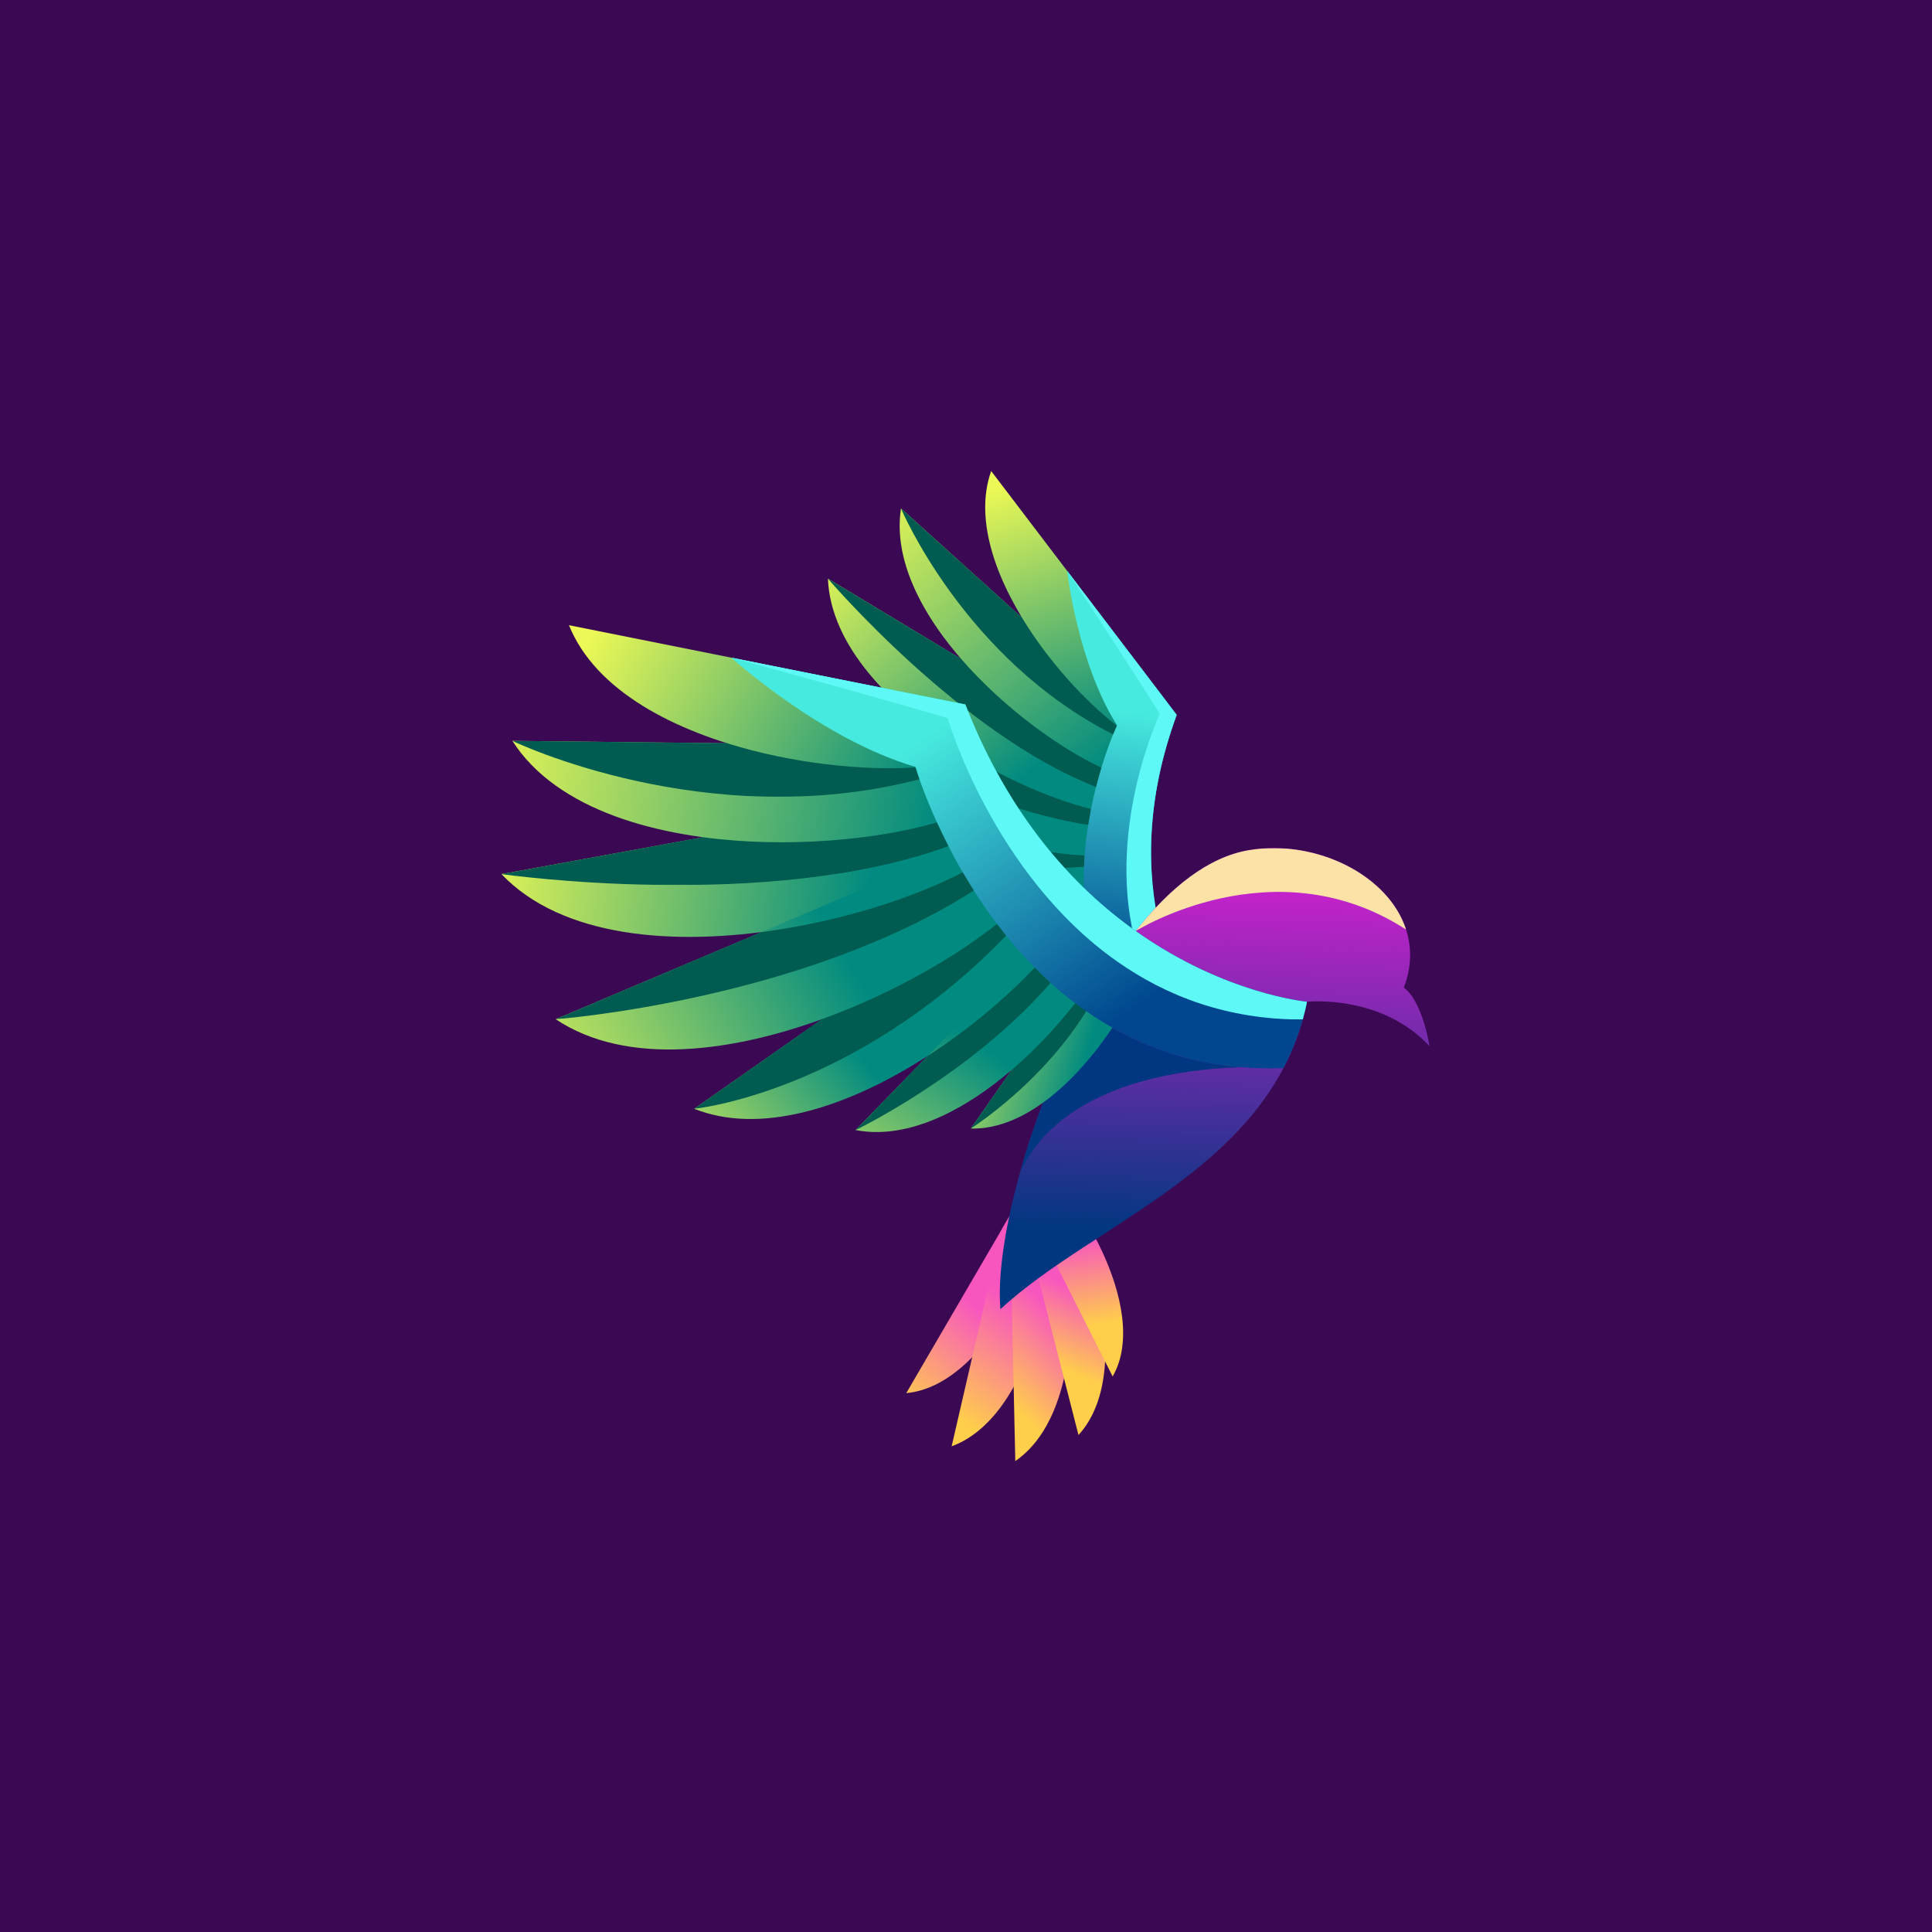 <?xml version="1.0" encoding="utf-8"?>
<!-- Generator: Adobe Illustrator 27.5.0, SVG Export Plug-In . SVG Version: 6.00 Build 0)  -->
<svg version="1.1" id="Layer_1" xmlns="http://www.w3.org/2000/svg" xmlns:xlink="http://www.w3.org/1999/xlink" x="0px" y="0px"
	 viewBox="0 0 4000 4000" style="enable-background:new 0 0 4000 4000;" xml:space="preserve">
<rect style="fill:#3b0853;" width="4000" height="4000"/>
<g>
	<g>
		<defs>
			<path id="SVGID_1_" d="M2231.487,1929.11l-229.207,55.746c82.079,76.768,253.639,44.906,360.565-2.739
				c-7.139-26.856-11.979-54.051-14.847-81.342L2231.487,1929.11z"/>
		</defs>
		<clipPath id="SVGID_00000087399180922875127220000001222598070208756138_">
			<use xlink:href="#SVGID_1_"  style="overflow:visible;"/>
		</clipPath>
		
			<linearGradient id="SVGID_00000040570993614435590860000003851313620895904414_" gradientUnits="userSpaceOnUse" x1="2209.291" y1="2024.105" x2="2080.357" y2="1817.137">
			<stop  offset="0" style="stop-color:#008A80"/>
			<stop  offset="1" style="stop-color:#EBF855"/>
		</linearGradient>
		
			<rect x="2002.28" y="1900.775" style="clip-path:url(#SVGID_00000087399180922875127220000001222598070208756138_);fill:url(#SVGID_00000040570993614435590860000003851313620895904414_);" width="360.565" height="160.849"/>
	</g>
	<defs>
		<filter id="Adobe_OpacityMaskFilter" filterUnits="userSpaceOnUse" x="2002.28" y="1900.775" width="349.192" height="89.685">
			<feColorMatrix  type="matrix" values="1 0 0 0 0  0 1 0 0 0  0 0 1 0 0  0 0 0 1 0"/>
		</filter>
	</defs>
	
		<mask maskUnits="userSpaceOnUse" x="2002.28" y="1900.775" width="349.192" height="89.685" id="SVGID_00000053547013743428339850000000747373572175890841_">
		<g style="filter:url(#Adobe_OpacityMaskFilter);">
			
				<linearGradient id="SVGID_00000139254209928277338070000017404687890953052588_" gradientUnits="userSpaceOnUse" x1="909.129" y1="4620.676" x2="-89.803" y2="4268.249" gradientTransform="matrix(1 0 0 1 1567.243 -2569.394)">
				<stop  offset="0" style="stop-color:#FFFFFF"/>
				<stop  offset="1" style="stop-color:#000000"/>
			</linearGradient>
			
				<rect x="2002.28" y="1900.775" style="fill:url(#SVGID_00000139254209928277338070000017404687890953052588_);" width="349.192" height="89.687"/>
		</g>
	</mask>
	
		<path style="mask:url(#SVGID_00000053547013743428339850000000747373572175890841_);fill-rule:evenodd;clip-rule:evenodd;fill:#005B50;" d="
		M2231.487,1929.11l-229.207,55.746c0,0,195.44,32.073,349.192-57.253c-1.377-8.925-2.531-17.871-3.474-26.828L2231.487,1929.11z"/>
	<g>
		<defs>
			<path id="SVGID_00000039856790168267124060000004923808892902026907_" d="M2153.642,1844.946l-288.641,22.007
				c95.233,123.641,356.843,101.581,487.67,52.387c-5.165-29.478-7.972-59.218-8.776-88.9L2153.642,1844.946z"/>
		</defs>
		<clipPath id="SVGID_00000063635688485569972820000011403311874336127676_">
			<use xlink:href="#SVGID_00000039856790168267124060000004923808892902026907_"  style="overflow:visible;"/>
		</clipPath>
		
			<linearGradient id="SVGID_00000118360082145364957490000009020549245808896163_" gradientUnits="userSpaceOnUse" x1="2104.913" y1="1911.548" x2="1730.148" y2="2010.086">
			<stop  offset="0" style="stop-color:#008A80"/>
			<stop  offset="1" style="stop-color:#EBF855"/>
		</linearGradient>
		
			<rect x="1865.001" y="1830.44" style="clip-path:url(#SVGID_00000063635688485569972820000011403311874336127676_);fill:url(#SVGID_00000118360082145364957490000009020549245808896163_);" width="487.67" height="160.154"/>
	</g>
	<g>
		<defs>
			<path id="SVGID_00000105404881709611065580000006566935501824412311_" d="M2063.365,1715.134l-366.115-40.774
				c99.305,195.821,495.023,217.106,647.152,169.149c-1.522-32.449-0.636-64.869,2.15-96.84L2063.365,1715.134z"/>
		</defs>
		<clipPath id="SVGID_00000079465982004554847430000004223699395012639650_">
			<use xlink:href="#SVGID_00000105404881709611065580000006566935501824412311_"  style="overflow:visible;"/>
		</clipPath>
		
			<linearGradient id="SVGID_00000109026134075231222230000015182379860019683467_" gradientUnits="userSpaceOnUse" x1="1949.057" y1="1780.947" x2="1578.679" y2="1770.95">
			<stop  offset="0" style="stop-color:#008A80"/>
			<stop  offset="1" style="stop-color:#EBF855"/>
		</linearGradient>
		
			<rect x="1697.25" y="1674.36" style="clip-path:url(#SVGID_00000079465982004554847430000004223699395012639650_);fill:url(#SVGID_00000109026134075231222230000015182379860019683467_);" width="649.302" height="217.106"/>
	</g>
	<g>
		<defs>
			<path id="SVGID_00000060003351850731299530000010023134408714895550_" d="M2027.933,1558.932l-400.594-133.799
				c68.528,259.808,563.433,377.948,717.823,339.977c1.626-25.581,4.495-50.928,8.368-75.819l-7.103-23.982L2027.933,1558.932z"/>
		</defs>
		<clipPath id="SVGID_00000048477326803038248170000003856413118114268316_">
			<use xlink:href="#SVGID_00000060003351850731299530000010023134408714895550_"  style="overflow:visible;"/>
		</clipPath>
		
			<linearGradient id="SVGID_00000108994236679642004070000010548710935765570945_" gradientUnits="userSpaceOnUse" x1="2042.337" y1="1624.618" x2="1484.269" y2="1511.596">
			<stop  offset="0" style="stop-color:#008A80"/>
			<stop  offset="1" style="stop-color:#EBF855"/>
		</linearGradient>
		
			<rect x="1627.339" y="1425.133" style="clip-path:url(#SVGID_00000048477326803038248170000003856413118114268316_);fill:url(#SVGID_00000108994236679642004070000010548710935765570945_);" width="726.191" height="377.948"/>
	</g>
	<g>
		<defs>
			<path id="SVGID_00000170978875725731331730000012060584535860684683_" d="M2075.977,1415.889l-361.815-217.868
				c10.579,276.566,495.425,504.998,639.984,487.276c3.327-20.792,7.358-41.228,11.88-61.228l-2.386-34.964L2075.977,1415.889z"/>
		</defs>
		<clipPath id="SVGID_00000051358902877572890800000012815131224323654809_">
			<use xlink:href="#SVGID_00000170978875725731331730000012060584535860684683_"  style="overflow:visible;"/>
		</clipPath>
		
			<linearGradient id="SVGID_00000036955665964067993160000007943152249288194743_" gradientUnits="userSpaceOnUse" x1="2155.258" y1="1580.74" x2="1741.732" y2="1113.149">
			<stop  offset="0" style="stop-color:#008A80"/>
			<stop  offset="1" style="stop-color:#EBF855"/>
		</linearGradient>
		
			<rect x="1714.162" y="1198.021" style="clip-path:url(#SVGID_00000051358902877572890800000012815131224323654809_);fill:url(#SVGID_00000036955665964067993160000007943152249288194743_);" width="651.865" height="504.998"/>
	</g>
	<g>
		<defs>
			<path id="SVGID_00000035501848703014664720000008427529582331528611_" d="M2160.128,1318.551l-294.725-265.997
				c-39.821,256.583,364.863,553.759,502.214,564.467c7.226-30.955,15.664-60.74,24.693-88.923L2160.128,1318.551z"/>
		</defs>
		<clipPath id="SVGID_00000170990994964675554250000001314888694741081729_">
			<use xlink:href="#SVGID_00000035501848703014664720000008427529582331528611_"  style="overflow:visible;"/>
		</clipPath>
		
			<linearGradient id="SVGID_00000099663740557331434410000010130937879850959525_" gradientUnits="userSpaceOnUse" x1="2305.807" y1="1572.692" x2="1837.095" y2="1006.26">
			<stop  offset="0" style="stop-color:#008A80"/>
			<stop  offset="1" style="stop-color:#EBF855"/>
		</linearGradient>
		
			<rect x="1825.582" y="1052.554" style="clip-path:url(#SVGID_00000170990994964675554250000001314888694741081729_);fill:url(#SVGID_00000099663740557331434410000010130937879850959525_);" width="566.727" height="564.467"/>
	</g>
	<g>
		<defs>
			<path id="SVGID_00000095316121010073756860000001354047564814835876_" d="M2266.083,1256.474l-213.979-281.292
				c-74.612,210.768,208.337,523.322,334.085,572.536c9.898-32.786,20.737-63.594,31.648-91.759L2266.083,1256.474z"/>
		</defs>
		<clipPath id="SVGID_00000173126934224341213870000000737058930717436293_">
			<use xlink:href="#SVGID_00000095316121010073756860000001354047564814835876_"  style="overflow:visible;"/>
		</clipPath>
		
			<linearGradient id="SVGID_00000095327106054733186830000014737734627325570726_" gradientUnits="userSpaceOnUse" x1="2283.711" y1="1528.14" x2="2112.24" y2="996.694">
			<stop  offset="0" style="stop-color:#008A80"/>
			<stop  offset="1" style="stop-color:#EBF855"/>
		</linearGradient>
		
			<rect x="1977.491" y="975.182" style="clip-path:url(#SVGID_00000173126934224341213870000000737058930717436293_);fill:url(#SVGID_00000095327106054733186830000014737734627325570726_);" width="440.346" height="572.536"/>
	</g>
	<g>
		<defs>
			<path id="SVGID_00000084511278257549108470000015008585344540960413_" d="M2401.493,1923.77
				c-27.088-115.273-30.629-265.396,34.719-443.656l-226.836-298.187c0,0,20.997,189.269,103.245,319.781
				c0,0-108.812,230.078-53.333,462.39c23.046,96.501,74.439,193.385,173.752,274.324c33.108-12.621,65.43-30.041,96.609-53.552
				C2529.649,2184.871,2440.792,2090.997,2401.493,1923.77"/>
		</defs>
		<clipPath id="SVGID_00000083782465833069699620000003667443248126415489_">
			<use xlink:href="#SVGID_00000084511278257549108470000015008585344540960413_"  style="overflow:visible;"/>
		</clipPath>
		
			<linearGradient id="SVGID_00000138573301742846379340000008487765407734588592_" gradientUnits="userSpaceOnUse" x1="2326.974" y1="2014.11" x2="2396.541" y2="1482.256">
			<stop  offset="0" style="stop-color:#00478F"/>
			<stop  offset="1" style="stop-color:#47EADF"/>
		</linearGradient>
		
			<rect x="2203.809" y="1181.928" style="clip-path:url(#SVGID_00000083782465833069699620000003667443248126415489_);fill:url(#SVGID_00000138573301742846379340000008487765407734588592_);" width="325.84" height="1056.495"/>
	</g>
	<defs>
		
			<filter id="Adobe_OpacityMaskFilter_00000005258219785809177130000003353470112916972444_" filterUnits="userSpaceOnUse" x="2209.376" y="1181.928" width="320.272" height="1019.399">
			<feColorMatrix  type="matrix" values="1 0 0 0 0  0 1 0 0 0  0 0 1 0 0  0 0 0 1 0"/>
		</filter>
	</defs>
	
		<mask maskUnits="userSpaceOnUse" x="2209.376" y="1181.928" width="320.272" height="1019.399" id="SVGID_00000106828302898875275590000013611606541748726165_">
		<g style="filter:url(#Adobe_OpacityMaskFilter_00000005258219785809177130000003353470112916972444_);">
			
				<linearGradient id="SVGID_00000044865726963560496080000007971607681419947415_" gradientUnits="userSpaceOnUse" x1="711.168" y1="3686.067" x2="829.799" y2="4614.82" gradientTransform="matrix(1 0 0 1 1587.546 -2548.722)">
				<stop  offset="0" style="stop-color:#FFFFFF"/>
				<stop  offset="1" style="stop-color:#000000"/>
			</linearGradient>
			
				<rect x="2209.376" y="1181.928" style="fill:url(#SVGID_00000044865726963560496080000007971607681419947415_);" width="320.274" height="1019.399"/>
		</g>
	</mask>
	
		<path style="mask:url(#SVGID_00000106828302898875275590000013611606541748726165_);fill-rule:evenodd;clip-rule:evenodd;fill:#5EF9F6;" d="
		M2401.493,1923.77c-27.088-115.273-30.629-265.396,34.719-443.656l-226.836-298.187c0,0,109.635,165.317,191.884,295.826
		c0,0-108.813,230.081-53.335,462.393c21.811,91.331,69.023,183.003,158.213,261.18c7.903-5.12,15.744-10.599,23.51-16.456
		C2529.649,2184.871,2440.792,2090.997,2401.493,1923.77"/>
	<defs>
		
			<filter id="Adobe_OpacityMaskFilter_00000005977334857534198540000013245679368478325893_" filterUnits="userSpaceOnUse" x="1865.403" y="1052.554" width="446.822" height="467.934">
			<feColorMatrix  type="matrix" values="1 0 0 0 0  0 1 0 0 0  0 0 1 0 0  0 0 0 1 0"/>
		</filter>
	</defs>
	
		<mask maskUnits="userSpaceOnUse" x="1865.403" y="1052.554" width="446.822" height="467.934" id="SVGID_00000137810748396585731500000001080850558613006006_">
		<g style="filter:url(#Adobe_OpacityMaskFilter_00000005977334857534198540000013245679368478325893_);">
			
				<linearGradient id="SVGID_00000122681946061383599090000018419281883325725594_" gradientUnits="userSpaceOnUse" x1="914.591" y1="4036.037" x2="120.789" y2="3755.727" gradientTransform="matrix(1 0 0 1 1553.824 -2615.468)">
				<stop  offset="0" style="stop-color:#FFFFFF"/>
				<stop  offset="1" style="stop-color:#000000"/>
			</linearGradient>
			
				<rect x="1865.403" y="1052.557" style="fill:url(#SVGID_00000122681946061383599090000018419281883325725594_);" width="446.822" height="467.931"/>
		</g>
	</mask>
	
		<path style="mask:url(#SVGID_00000137810748396585731500000001080850558613006006_);fill-rule:evenodd;clip-rule:evenodd;fill:#005B50;" d="
		M1865.403,1052.554c0,0,130.857,312.036,439.148,467.934c3.904-9.613,6.683-15.766,7.674-17.921
		c-65.099-50.489-141.393-132.853-196.66-224.239L1865.403,1052.554z"/>
	<defs>
		
			<filter id="Adobe_OpacityMaskFilter_00000113347929202627190550000017291615052393521567_" filterUnits="userSpaceOnUse" x="1714.162" y="1198.021" width="566.13" height="431.209">
			<feColorMatrix  type="matrix" values="1 0 0 0 0  0 1 0 0 0  0 0 1 0 0  0 0 0 1 0"/>
		</filter>
	</defs>
	
		<mask maskUnits="userSpaceOnUse" x="1714.162" y="1198.021" width="566.13" height="431.209" id="SVGID_00000125589731631494854010000018127493565065840777_">
		<g style="filter:url(#Adobe_OpacityMaskFilter_00000113347929202627190550000017291615052393521567_);">
			
				<linearGradient id="SVGID_00000011009070958845419270000002082728912850960285_" gradientUnits="userSpaceOnUse" x1="1084.431" y1="4239.358" x2="85.499" y2="3886.932" gradientTransform="matrix(1 0 0 1 1538.997 -2604.808)">
				<stop  offset="0" style="stop-color:#FFFFFF"/>
				<stop  offset="1" style="stop-color:#000000"/>
			</linearGradient>
			
				<rect x="1714.162" y="1198.018" style="fill:url(#SVGID_00000011009070958845419270000002082728912850960285_);" width="566.13" height="431.211"/>
		</g>
	</mask>
	
		<path style="mask:url(#SVGID_00000125589731631494854010000018127493565065840777_);fill-rule:evenodd;clip-rule:evenodd;fill:#005B50;" d="
		M2280.291,1589.466c-88.185-41.36-203.545-125.038-290.671-225.578l-275.458-165.867c0,0,274.791,322.453,555.035,431.209
		C2272.812,1615.012,2276.571,1601.709,2280.291,1589.466"/>
	<defs>
		
			<filter id="Adobe_OpacityMaskFilter_00000009562936933188453810000013584949532106223548_" filterUnits="userSpaceOnUse" x="1627.339" y="1425.133" width="631.504" height="282.781">
			<feColorMatrix  type="matrix" values="1 0 0 0 0  0 1 0 0 0  0 0 1 0 0  0 0 0 1 0"/>
		</filter>
	</defs>
	
		<mask maskUnits="userSpaceOnUse" x="1627.339" y="1425.133" width="631.504" height="282.781" id="SVGID_00000004546757863764192460000014935103043904082840_">
		<g style="filter:url(#Adobe_OpacityMaskFilter_00000009562936933188453810000013584949532106223548_);">
			
				<linearGradient id="SVGID_00000076593848079337440430000002407479278331336621_" gradientUnits="userSpaceOnUse" x1="1038.977" y1="4384.602" x2="40.047" y2="4032.177" gradientTransform="matrix(1 0 0 1 1530.486 -2597.094)">
				<stop  offset="0" style="stop-color:#FFFFFF"/>
				<stop  offset="1" style="stop-color:#000000"/>
			</linearGradient>
			
				<rect x="1627.339" y="1425.13" style="fill:url(#SVGID_00000076593848079337440430000002407479278331336621_);" width="631.503" height="282.784"/>
		</g>
	</mask>
	
		<path style="mask:url(#SVGID_00000004546757863764192460000014935103043904082840_);fill-rule:evenodd;clip-rule:evenodd;fill:#005B50;" d="
		M1627.339,1425.133c0,0,307.124,232.957,625.634,282.781c1.781-11.304,3.756-22.306,5.87-32.967
		c-85.438-21.093-198.274-70.549-299.095-138.787L1627.339,1425.133z"/>
	<defs>
		
			<filter id="Adobe_OpacityMaskFilter_00000016765488470837050480000004165591080111596176_" filterUnits="userSpaceOnUse" x="1697.25" y="1674.36" width="548.319" height="123.471">
			<feColorMatrix  type="matrix" values="1 0 0 0 0  0 1 0 0 0  0 0 1 0 0  0 0 0 1 0"/>
		</filter>
	</defs>
	
		<mask maskUnits="userSpaceOnUse" x="1697.25" y="1674.36" width="548.319" height="123.471" id="SVGID_00000065046429250578955640000007857398839266008237_">
		<g style="filter:url(#Adobe_OpacityMaskFilter_00000016765488470837050480000004165591080111596176_);">
			
				<linearGradient id="SVGID_00000160870093685804357850000010517361632833275050_" gradientUnits="userSpaceOnUse" x1="982.005" y1="4517.651" x2="-16.827" y2="4165.327" gradientTransform="matrix(1 0 0 1 1537.34 -2588.279)">
				<stop  offset="0" style="stop-color:#FFFFFF"/>
				<stop  offset="1" style="stop-color:#000000"/>
			</linearGradient>
			
				<rect x="1697.25" y="1674.36" style="fill:url(#SVGID_00000160870093685804357850000010517361632833275050_);" width="548.317" height="123.471"/>
		</g>
	</mask>
	
		<path style="mask:url(#SVGID_00000065046429250578955640000007857398839266008237_);fill-rule:evenodd;clip-rule:evenodd;fill:#005B50;" d="
		M1697.25,1674.36c0,0,203.678,147.15,546.939,120.167c0.339-7.827,0.801-15.58,1.38-23.242
		c-86.299-4.455-199.26-27.957-305.444-69.874L1697.25,1674.36z"/>
	<defs>
		
			<filter id="Adobe_OpacityMaskFilter_00000022528204066000805060000008351687247789096353_" filterUnits="userSpaceOnUse" x="1865.001" y="1854.628" width="382.473" height="48.334">
			<feColorMatrix  type="matrix" values="1 0 0 0 0  0 1 0 0 0  0 0 1 0 0  0 0 0 1 0"/>
		</filter>
	</defs>
	
		<mask maskUnits="userSpaceOnUse" x="1865.001" y="1854.628" width="382.473" height="48.334" id="SVGID_00000181084899398912609900000014702532463927439510_">
		<g style="filter:url(#Adobe_OpacityMaskFilter_00000022528204066000805060000008351687247789096353_);">
			
				<linearGradient id="SVGID_00000103259279221748783520000002667104382240983191_" gradientUnits="userSpaceOnUse" x1="930.222" y1="4607.688" x2="-68.708" y2="4255.262" gradientTransform="matrix(1 0 0 1 1553.785 -2577.972)">
				<stop  offset="0" style="stop-color:#FFFFFF"/>
				<stop  offset="1" style="stop-color:#000000"/>
			</linearGradient>
			
				<rect x="1865.001" y="1854.631" style="fill:url(#SVGID_00000103259279221748783520000002667104382240983191_);" width="382.473" height="48.333"/>
		</g>
	</mask>
	
		<path style="mask:url(#SVGID_00000181084899398912609900000014702532463927439510_);fill-rule:evenodd;clip-rule:evenodd;fill:#005B50;" d="
		M1865.001,1866.953c0,0,192.769,54.648,382.473,29.301c-1.307-11.553-2.264-23.048-2.91-34.449
		c-64.464,5.94-141.574,4.418-217.935-7.177L1865.001,1866.953z"/>
	<g>
		<defs>
			<path id="SVGID_00000039824616040567712430000003013730449920087956_" d="M1876.336,2884.281
				c175.758-15.859,305.313-331.54,289.829-423.885c-14.382,0.209-28.509-0.017-42.27-0.588L1876.336,2884.281z"/>
		</defs>
		<clipPath id="SVGID_00000045596561712648818670000000676738811111865744_">
			<use xlink:href="#SVGID_00000039824616040567712430000003013730449920087956_"  style="overflow:visible;"/>
		</clipPath>
		
			<linearGradient id="SVGID_00000139269703832477812620000009424034467566179216_" gradientUnits="userSpaceOnUse" x1="1843.133" y1="2888.104" x2="2009.502" y2="2694.701">
			<stop  offset="0" style="stop-color:#FFCE4B"/>
			<stop  offset="1" style="stop-color:#F856BF"/>
		</linearGradient>
		
			<rect x="1876.336" y="2459.808" style="clip-path:url(#SVGID_00000045596561712648818670000000676738811111865744_);fill:url(#SVGID_00000139269703832477812620000009424034467566179216_);" width="305.313" height="424.472"/>
	</g>
	<g>
		<defs>
			<path id="SVGID_00000117637517772314905240000009374561649866164380_" d="M2039.131,2695.915l-68.857,298.573
				c188-69.389,236.643-453.826,192.343-550.487c-11.716,3.347-23.348,6.383-34.834,9.142l-54.029,92.636L2039.131,2695.915z"/>
		</defs>
		<clipPath id="SVGID_00000013188574502603726790000015893936836969894531_">
			<use xlink:href="#SVGID_00000117637517772314905240000009374561649866164380_"  style="overflow:visible;"/>
		</clipPath>
		
			<linearGradient id="SVGID_00000148622594034591534920000011641537157538313899_" gradientUnits="userSpaceOnUse" x1="1950.233" y1="2912.008" x2="2102.526" y2="2699.837">
			<stop  offset="0" style="stop-color:#FFCE4B"/>
			<stop  offset="1" style="stop-color:#F856BF"/>
		</linearGradient>
		
			<rect x="1970.274" y="2444.002" style="clip-path:url(#SVGID_00000013188574502603726790000015893936836969894531_);fill:url(#SVGID_00000148622594034591534920000011641537157538313899_);" width="236.643" height="550.487"/>
	</g>
	<g>
		<defs>
			<path id="SVGID_00000173859537159008232710000017558674214784702872_" d="M2095.202,2709.891l6.845,315.109
				c169.905-116.723,121.193-512.332,52.581-597.507c-5.916,3.437-11.832,6.781-17.734,10.026l-45.896,78.695L2095.202,2709.891z"/>
		</defs>
		<clipPath id="SVGID_00000129181642213624086420000010854321738797824421_">
			<use xlink:href="#SVGID_00000173859537159008232710000017558674214784702872_"  style="overflow:visible;"/>
		</clipPath>
		
			<linearGradient id="SVGID_00000107571614676245137800000001946476924327923098_" gradientUnits="userSpaceOnUse" x1="2050.537" y1="2868.358" x2="2188.039" y2="2719.124">
			<stop  offset="0" style="stop-color:#FFCE4B"/>
			<stop  offset="1" style="stop-color:#F856BF"/>
		</linearGradient>
		
			<rect x="2090.999" y="2427.493" style="clip-path:url(#SVGID_00000129181642213624086420000010854321738797824421_);fill:url(#SVGID_00000107571614676245137800000001946476924327923098_);" width="180.954" height="597.507"/>
	</g>
	<g>
		<defs>
			<path id="SVGID_00000180332606349677012850000010824196029691254926_" d="M2159.698,2684.49l73.183,286.607
				c130.529-142.794,1.975-494.095-78.84-557.387c-2.367,2.229-4.741,4.433-7.119,6.617l-38.028,65.202L2159.698,2684.49z"/>
		</defs>
		<clipPath id="SVGID_00000027581376607356140750000013489786049462766470_">
			<use xlink:href="#SVGID_00000180332606349677012850000010824196029691254926_"  style="overflow:visible;"/>
		</clipPath>
		
			<linearGradient id="SVGID_00000132077346789241717090000001558406842556915856_" gradientUnits="userSpaceOnUse" x1="2180.389" y1="2825.363" x2="2244.346" y2="2672.864">
			<stop  offset="0" style="stop-color:#FFCE4B"/>
			<stop  offset="1" style="stop-color:#F856BF"/>
		</linearGradient>
		
			<rect x="2108.894" y="2413.709" style="clip-path:url(#SVGID_00000027581376607356140750000013489786049462766470_);fill:url(#SVGID_00000132077346789241717090000001558406842556915856_);" width="254.515" height="557.387"/>
	</g>
	<g>
		<defs>
			<path id="SVGID_00000107576361029328622130000003630912845520145085_" d="M2190.867,2626.303l112.748,223.501
				c81.828-141.805-88.48-408.678-166.805-446.243l-1.378,2.012c7.015,8.475,11.49,14.753,11.49,14.753l-32.153,55.129
				L2190.867,2626.303z"/>
		</defs>
		<clipPath id="SVGID_00000092453641470330996070000018342289964314078348_">
			<use xlink:href="#SVGID_00000107576361029328622130000003630912845520145085_"  style="overflow:visible;"/>
		</clipPath>
		
			<linearGradient id="SVGID_00000021832327226157376550000005493594607307308449_" gradientUnits="userSpaceOnUse" x1="2267.065" y1="2741.63" x2="2240.849" y2="2563.939">
			<stop  offset="0" style="stop-color:#FFCE4B"/>
			<stop  offset="1" style="stop-color:#F856BF"/>
		</linearGradient>
		
			<rect x="2114.769" y="2403.561" style="clip-path:url(#SVGID_00000092453641470330996070000018342289964314078348_);fill:url(#SVGID_00000021832327226157376550000005493594607307308449_);" width="270.673" height="446.243"/>
	</g>
	<g>
		<defs>
			<path id="SVGID_00000174602798563378657420000001116264699846630277_" d="M1834.941,2016.394l-397.692,279.238
				c269.138,106.995,679.099-217.355,787.7-397.577c-29.822-30.763-57.244-63.601-82.398-97.654L1834.941,2016.394z"/>
		</defs>
		<clipPath id="SVGID_00000156553380317091830130000013276074443789757368_">
			<use xlink:href="#SVGID_00000174602798563378657420000001116264699846630277_"  style="overflow:visible;"/>
		</clipPath>
		
			<linearGradient id="SVGID_00000172432140172753336350000000176143509276749453_" gradientUnits="userSpaceOnUse" x1="1761.385" y1="2159.776" x2="1386.314" y2="2473.236">
			<stop  offset="0" style="stop-color:#008A80"/>
			<stop  offset="1" style="stop-color:#EBF855"/>
		</linearGradient>
		
			<rect x="1437.249" y="1800.401" style="clip-path:url(#SVGID_00000156553380317091830130000013276074443789757368_);fill:url(#SVGID_00000172432140172753336350000000176143509276749453_);" width="787.7" height="602.226"/>
	</g>
	<g>
		<defs>
			<path id="SVGID_00000165949032518233266190000000040367861013395383_" d="M1586.22,1709.419l-548.02,100.329
				c251.864,264.301,930.788,67.03,1058.289-76.675c-14.853-23.464-28.703-47.195-41.688-70.928l-32.875-32.494L1586.22,1709.419z"
				/>
		</defs>
		<clipPath id="SVGID_00000059275646923911234880000001157003184300904097_">
			<use xlink:href="#SVGID_00000165949032518233266190000000040367861013395383_"  style="overflow:visible;"/>
		</clipPath>
		
			<linearGradient id="SVGID_00000019650549505018651110000000950134634208429749_" gradientUnits="userSpaceOnUse" x1="1798.9" y1="1880.613" x2="981.842" y2="1779.118">
			<stop  offset="0" style="stop-color:#008A80"/>
			<stop  offset="1" style="stop-color:#EBF855"/>
		</linearGradient>
		
			<rect x="1038.2" y="1629.65" style="clip-path:url(#SVGID_00000059275646923911234880000001157003184300904097_);fill:url(#SVGID_00000019650549505018651110000000950134634208429749_);" width="1058.288" height="444.398"/>
	</g>
	<g>
		<defs>
			<path id="SVGID_00000077296120903025626440000008023664614089566104_" d="M1584.488,1539.697l-523.672-5.832
				c184.575,288.532,844.214,229.219,989.407,119.928c-19.873-36.927-37.528-73.749-53.195-109.503L1584.488,1539.697z"/>
		</defs>
		<clipPath id="SVGID_00000087378691885852420070000007218939737168871868_">
			<use xlink:href="#SVGID_00000077296120903025626440000008023664614089566104_"  style="overflow:visible;"/>
		</clipPath>
		
			<linearGradient id="SVGID_00000112630564006284357050000010892631090595024826_" gradientUnits="userSpaceOnUse" x1="1938.634" y1="1738.543" x2="980.606" y2="1587.473">
			<stop  offset="0" style="stop-color:#008A80"/>
			<stop  offset="1" style="stop-color:#EBF855"/>
		</linearGradient>
		
			<rect x="1060.816" y="1533.864" style="clip-path:url(#SVGID_00000087378691885852420070000007218939737168871868_);fill:url(#SVGID_00000112630564006284357050000010892631090595024826_);" width="989.407" height="288.532"/>
	</g>
	<g>
		<defs>
			<path id="SVGID_00000026875905044071991890000003174495583140273288_" d="M2706.127,2073.986c0,0,153.465-16.152,253.619,92.078
				c0,0-14.541-93.692-53.31-121.156c66.833-174.003-135.926-315.196-320.205-284.799
				c-294.45,48.577-535.832,707.548-514.968,950.344C2269.151,2527.339,2636.142,2416.406,2706.127,2073.986"/>
		</defs>
		<clipPath id="SVGID_00000067937490662097751640000003983817325355455679_">
			<use xlink:href="#SVGID_00000026875905044071991890000003174495583140273288_"  style="overflow:visible;"/>
		</clipPath>
		
			<linearGradient id="SVGID_00000155859970214915945840000004173969192913919930_" gradientUnits="userSpaceOnUse" x1="2499.383" y1="2560.524" x2="2528.454" y2="1765.705">
			<stop  offset="0" style="stop-color:#003780"/>
			<stop  offset="1" style="stop-color:#D820D2"/>
		</linearGradient>
		
			<rect x="2050.4" y="1729.713" style="clip-path:url(#SVGID_00000067937490662097751640000003983817325355455679_);fill:url(#SVGID_00000155859970214915945840000004173969192913919930_);" width="922.871" height="980.742"/>
	</g>
	<path style="fill-rule:evenodd;clip-rule:evenodd;fill:#003780;" d="M2112.205,2426.218
		c86.165-181.128,327.924-213.114,458.63-216.643c-102.667-8.293-191.442-38.653-267.739-81.815
		c-18.797-10.634-36.837-22.045-54.143-34.093c-0.978-0.68-1.952-1.362-2.926-2.047c-5.453,10.19-10.806,20.488-16.057,30.88
		c-26.263,51.996-49.917,106.271-70.474,160.476C2141.16,2331.331,2125.283,2379.634,2112.205,2426.218"/>
	<defs>
		
			<filter id="Adobe_OpacityMaskFilter_00000116225924080159826040000006850075145646622130_" filterUnits="userSpaceOnUse" x="2351.472" y="1755.968" width="559.643" height="171.64">
			<feColorMatrix  type="matrix" values="1 0 0 0 0  0 1 0 0 0  0 0 1 0 0  0 0 0 1 0"/>
		</filter>
	</defs>
	
		<mask maskUnits="userSpaceOnUse" x="2351.472" y="1755.968" width="559.643" height="171.64" id="SVGID_00000078011708062223777320000010833286543039237297_">
		<g style="filter:url(#Adobe_OpacityMaskFilter_00000116225924080159826040000006850075145646622130_);">
			
				<linearGradient id="SVGID_00000163778332493616607170000001344438387578555027_" gradientUnits="userSpaceOnUse" x1="1051.182" y1="4053.15" x2="1016.5" y2="4644.369" gradientTransform="matrix(1 0 0 1 1601.476 -2575.556)">
				<stop  offset="0" style="stop-color:#FFFFFF"/>
				<stop  offset="1" style="stop-color:#000000"/>
			</linearGradient>
			
				<rect x="2351.472" y="1755.968" style="fill:url(#SVGID_00000163778332493616607170000001344438387578555027_);" width="559.645" height="171.64"/>
		</g>
	</mask>
	
		<path style="mask:url(#SVGID_00000078011708062223777320000010833286543039237297_);fill-rule:evenodd;clip-rule:evenodd;fill:#FCE2A6;" d="
		M2351.472,1927.608c0,0,286.059-180.109,559.644-3.066c-36.459-112.711-185.924-187.356-324.884-164.433
		C2502.007,1774.006,2422.12,1837.846,2351.472,1927.608"/>
	<g>
		<defs>
			<path id="SVGID_00000173122025096062314670000001102670845066886528_" d="M2187.99,2081.28l-178.037,255.196
				c148.189,4.286,290.06-176.972,354.224-317.43c-30.503-20.329-59.024-43.001-85.683-67.488L2187.99,2081.28z"/>
		</defs>
		<clipPath id="SVGID_00000150094245358084068830000007992913602307617943_">
			<use xlink:href="#SVGID_00000173122025096062314670000001102670845066886528_"  style="overflow:visible;"/>
		</clipPath>
		
			<linearGradient id="SVGID_00000092433875757791727290000017918939450335320487_" gradientUnits="userSpaceOnUse" x1="2257.246" y1="2167.138" x2="1949.091" y2="2075.027">
			<stop  offset="0" style="stop-color:#008A80"/>
			<stop  offset="1" style="stop-color:#EBF855"/>
		</linearGradient>
		
			<rect x="2009.953" y="1951.558" style="clip-path:url(#SVGID_00000150094245358084068830000007992913602307617943_);fill:url(#SVGID_00000092433875757791727290000017918939450335320487_);" width="354.223" height="389.204"/>
	</g>
	<defs>
		
			<filter id="Adobe_OpacityMaskFilter_00000080893426887529080630000001679013953910854531_" filterUnits="userSpaceOnUse" x="2009.953" y="1951.558" width="295.393" height="384.918">
			<feColorMatrix  type="matrix" values="1 0 0 0 0  0 1 0 0 0  0 0 1 0 0  0 0 0 1 0"/>
		</filter>
	</defs>
	
		<mask maskUnits="userSpaceOnUse" x="2009.953" y="1951.558" width="295.393" height="384.918" id="SVGID_00000114032558651293554750000002265095317741559477_">
		<g style="filter:url(#Adobe_OpacityMaskFilter_00000080893426887529080630000001679013953910854531_);">
			
				<linearGradient id="SVGID_00000155116459216004734290000013104795620017567418_" gradientUnits="userSpaceOnUse" x1="969.746" y1="4525.939" x2="-325.817" y2="5049.325" gradientTransform="matrix(1 0 0 1 1567.995 -2535.473)">
				<stop  offset="0" style="stop-color:#FFFFFF"/>
				<stop  offset="1" style="stop-color:#000000"/>
			</linearGradient>
			
				<rect x="2009.953" y="1951.558" style="fill:url(#SVGID_00000155116459216004734290000013104795620017567418_);" width="295.393" height="384.918"/>
		</g>
	</mask>
	
		<path style="mask:url(#SVGID_00000114032558651293554750000002265095317741559477_);fill-rule:evenodd;clip-rule:evenodd;fill:#005B50;" d="
		M2187.99,2081.28l-178.037,255.196c0,0,221.294-138.867,295.393-361.414c-9.153-7.628-18.102-15.47-26.852-23.504L2187.99,2081.28z
		"/>
	<g>
		<defs>
			<path id="SVGID_00000005249305840448552640000017371116819899674302_" d="M2037.536,2065.984l-266.271,273.707
				c202.114,39.158,441.597-211.007,528.055-373.854c-30.841-24.65-59.573-51.61-86.276-80.264L2037.536,2065.984z"/>
		</defs>
		<clipPath id="SVGID_00000066513512234666139400000003281094315526654647_">
			<use xlink:href="#SVGID_00000005249305840448552640000017371116819899674302_"  style="overflow:visible;"/>
		</clipPath>
		
			<linearGradient id="SVGID_00000060750084705284656930000017409596482750615206_" gradientUnits="userSpaceOnUse" x1="2019.592" y1="2155.624" x2="1734.898" y2="2580.166">
			<stop  offset="0" style="stop-color:#008A80"/>
			<stop  offset="1" style="stop-color:#EBF855"/>
		</linearGradient>
		
			<rect x="1771.265" y="1885.573" style="clip-path:url(#SVGID_00000066513512234666139400000003281094315526654647_);fill:url(#SVGID_00000060750084705284656930000017409596482750615206_);" width="528.055" height="493.276"/>
	</g>
	<g>
		<defs>
			<path id="SVGID_00000050639905986923875360000009936982549379161021_" d="M1663.558,1892.83l-512.989,217.325
				c294.547,197.144,887.148-117.988,1006.702-290.302c-20.717-26.724-40.004-54.292-57.9-82.291l-27.956-17.522L1663.558,1892.83z"
				/>
		</defs>
		<clipPath id="SVGID_00000180356285456244021870000001509982748803855506_">
			<use xlink:href="#SVGID_00000050639905986923875360000009936982549379161021_"  style="overflow:visible;"/>
		</clipPath>
		
			<linearGradient id="SVGID_00000003079528196774784040000007857143728258052736_" gradientUnits="userSpaceOnUse" x1="1744.475" y1="1961.435" x2="1093.889" y2="2336.711">
			<stop  offset="0" style="stop-color:#008A80"/>
			<stop  offset="1" style="stop-color:#EBF855"/>
		</linearGradient>
		
			<rect x="1150.568" y="1720.04" style="clip-path:url(#SVGID_00000180356285456244021870000001509982748803855506_);fill:url(#SVGID_00000003079528196774784040000007857143728258052736_);" width="1006.702" height="587.259"/>
	</g>
	<g>
		<defs>
			<path id="SVGID_00000109029150251054706850000002572631243451647636_" d="M1635.094,1385.815l-457.158-91.436
				c110.173,273.587,662.837,335.739,830.164,274.653c-18.83-41.066-34.998-80.999-48.796-118.376L1635.094,1385.815z"/>
		</defs>
		<clipPath id="SVGID_00000090990112816870905630000004412611825946556559_">
			<use xlink:href="#SVGID_00000109029150251054706850000002572631243451647636_"  style="overflow:visible;"/>
		</clipPath>
		
			<linearGradient id="SVGID_00000008835971282853510390000010261107107461004672_" gradientUnits="userSpaceOnUse" x1="1889.985" y1="1638.517" x2="1256.536" y2="1262.527">
			<stop  offset="0" style="stop-color:#008A80"/>
			<stop  offset="1" style="stop-color:#EBF855"/>
		</linearGradient>
		
			<rect x="1177.936" y="1294.38" style="clip-path:url(#SVGID_00000090990112816870905630000004412611825946556559_);fill:url(#SVGID_00000008835971282853510390000010261107107461004672_);" width="830.164" height="335.739"/>
	</g>
	<g>
		<defs>
			<path id="SVGID_00000114070347935554925770000007211512875178015136_" d="M2351.472,1927.608
				c-127.405-90.367-261.945-235.756-352.908-469.1l-484.622-96.924c0,0,185.974,168.868,381.239,226.156
				c0,0,93.204,322.535,350.848,503.88c107.021,75.326,242.418,126.291,411.291,119.659c21.727-41.385,38.495-86.826,48.808-137.293
				C2706.127,2073.986,2536.303,2058.7,2351.472,1927.608"/>
		</defs>
		<clipPath id="SVGID_00000128444752962066207260000017609396809638080696_">
			<use xlink:href="#SVGID_00000114070347935554925770000007211512875178015136_"  style="overflow:visible;"/>
		</clipPath>
		
			<linearGradient id="SVGID_00000025415182998697320910000004785237262331619481_" gradientUnits="userSpaceOnUse" x1="2322.47" y1="2105.003" x2="1927.1" y2="1518.272">
			<stop  offset="0" style="stop-color:#00478F"/>
			<stop  offset="1" style="stop-color:#47EADF"/>
		</linearGradient>
		
			<rect x="1513.941" y="1361.584" style="clip-path:url(#SVGID_00000128444752962066207260000017609396809638080696_);fill:url(#SVGID_00000025415182998697320910000004785237262331619481_);" width="1192.186" height="856.326"/>
	</g>
	<defs>
		
			<filter id="Adobe_OpacityMaskFilter_00000172412814361235053810000007671942347919616926_" filterUnits="userSpaceOnUse" x="1513.941" y="1361.584" width="1192.186" height="749.206">
			<feColorMatrix  type="matrix" values="1 0 0 0 0  0 1 0 0 0  0 0 1 0 0  0 0 0 1 0"/>
		</filter>
	</defs>
	
		<mask maskUnits="userSpaceOnUse" x="1513.941" y="1361.584" width="1192.186" height="749.206" id="SVGID_00000077318843663864951260000011381052043384020362_">
		<g style="filter:url(#Adobe_OpacityMaskFilter_00000172412814361235053810000007671942347919616926_);">
			
				<linearGradient id="SVGID_00000134946363082615411630000018287773204392757398_" gradientUnits="userSpaceOnUse" x1="35.768" y1="3806.406" x2="963.807" y2="4621.524" gradientTransform="matrix(1 0 0 1 1519.369 -2557.598)">
				<stop  offset="0" style="stop-color:#FFFFFF"/>
				<stop  offset="1" style="stop-color:#000000"/>
			</linearGradient>
			
				<rect x="1513.941" y="1361.584" style="fill:url(#SVGID_00000134946363082615411630000018287773204392757398_);" width="1192.186" height="749.206"/>
		</g>
	</mask>
	
		<path style="mask:url(#SVGID_00000077318843663864951260000011381052043384020362_);fill-rule:evenodd;clip-rule:evenodd;fill:#5EF9F6;" d="
		M2351.472,1927.608c-127.405-90.367-261.945-235.756-352.908-469.1l-484.622-96.924c0,0,252.732,67.81,447.996,125.1
		c0,0,93.207,322.535,350.851,503.875c101.288,71.294,228,120.755,384.449,120.227c3.346-11.966,6.319-24.226,8.889-36.8
		C2706.127,2073.986,2536.303,2058.7,2351.472,1927.608"/>
	<defs>
		
			<filter id="Adobe_OpacityMaskFilter_00000020395999976386434450000003051171278087242668_" filterUnits="userSpaceOnUse" x="1060.816" y="1533.864" width="842.769" height="115.823">
			<feColorMatrix  type="matrix" values="1 0 0 0 0  0 1 0 0 0  0 0 1 0 0  0 0 0 1 0"/>
		</filter>
	</defs>
	
		<mask maskUnits="userSpaceOnUse" x="1060.816" y="1533.864" width="842.769" height="115.823" id="SVGID_00000152960334921453626720000015348569545727564429_">
		<g style="filter:url(#Adobe_OpacityMaskFilter_00000020395999976386434450000003051171278087242668_);">
			
				<linearGradient id="SVGID_00000062184130246488087670000008208324224899328908_" gradientUnits="userSpaceOnUse" x1="510.444" y1="3991.479" x2="-519.394" y2="4407.146" gradientTransform="matrix(1 0 0 1 1474.947 -2602.802)">
				<stop  offset="0" style="stop-color:#FFFFFF"/>
				<stop  offset="1" style="stop-color:#000000"/>
			</linearGradient>
			
				<rect x="1060.816" y="1533.864" style="fill:url(#SVGID_00000062184130246488087670000008208324224899328908_);" width="842.769" height="115.824"/>
		</g>
	</mask>
	
		<path style="mask:url(#SVGID_00000152960334921453626720000015348569545727564429_);fill-rule:evenodd;clip-rule:evenodd;fill:#005B50;" d="
		M1060.816,1533.864c0,0,401.784,194.399,842.769,79.494c-4.525-12.912-7.151-21.43-8.05-24.42
		c-108.453,6.888-255.802-7.982-390.23-50.123L1060.816,1533.864z"/>
	<defs>
		
			<filter id="Adobe_OpacityMaskFilter_00000172433873124938696110000003656264748927733892_" filterUnits="userSpaceOnUse" x="1038.2" y="1702.757" width="925.334" height="129.682">
			<feColorMatrix  type="matrix" values="1 0 0 0 0  0 1 0 0 0  0 0 1 0 0  0 0 0 1 0"/>
		</filter>
	</defs>
	
		<mask maskUnits="userSpaceOnUse" x="1038.2" y="1702.757" width="925.334" height="129.682" id="SVGID_00000129163715828264824070000017638393278478204568_">
		<g style="filter:url(#Adobe_OpacityMaskFilter_00000172433873124938696110000003656264748927733892_);">
			
				<linearGradient id="SVGID_00000098187065246678891250000004383223873234336397_" gradientUnits="userSpaceOnUse" x1="842.093" y1="4023.659" x2="-453.471" y2="4547.046" gradientTransform="matrix(1 0 0 1 1472.73 -2584.886)">
				<stop  offset="0" style="stop-color:#FFFFFF"/>
				<stop  offset="1" style="stop-color:#000000"/>
			</linearGradient>
			
				<rect x="1038.2" y="1702.757" style="fill:url(#SVGID_00000098187065246678891250000004383223873234336397_);" width="925.334" height="129.682"/>
		</g>
	</mask>
	
		<path style="mask:url(#SVGID_00000129163715828264824070000017638393278478204568_);fill-rule:evenodd;clip-rule:evenodd;fill:#005B50;" d="
		M1939.801,1702.757c-123.316,36.063-310.452,53.996-484.383,30.606l-417.218,76.384c0,0,553.233,79.066,925.334-57.98
		C1954.703,1734.551,1946.806,1718.115,1939.801,1702.757"/>
	<defs>
		
			<filter id="Adobe_OpacityMaskFilter_00000073003139596345236820000005480238090620790935_" filterUnits="userSpaceOnUse" x="1150.568" y="1806.024" width="865.604" height="304.131">
			<feColorMatrix  type="matrix" values="1 0 0 0 0  0 1 0 0 0  0 0 1 0 0  0 0 0 1 0"/>
		</filter>
	</defs>
	
		<mask maskUnits="userSpaceOnUse" x="1150.568" y="1806.024" width="865.604" height="304.131" id="SVGID_00000175302952876341595140000003251240227410717618_">
		<g style="filter:url(#Adobe_OpacityMaskFilter_00000073003139596345236820000005480238090620790935_);">
			
				<linearGradient id="SVGID_00000172433972974001093510000011294663315637165216_" gradientUnits="userSpaceOnUse" x1="908.843" y1="4188.838" x2="-386.72" y2="4712.225" gradientTransform="matrix(1 0 0 1 1483.746 -2557.66)">
				<stop  offset="0" style="stop-color:#FFFFFF"/>
				<stop  offset="1" style="stop-color:#000000"/>
			</linearGradient>
			
				<rect x="1150.568" y="1806.022" style="fill:url(#SVGID_00000172433972974001093510000011294663315637165216_);" width="865.605" height="304.134"/>
		</g>
	</mask>
	
		<path style="mask:url(#SVGID_00000175302952876341595140000003251240227410717618_);fill-rule:evenodd;clip-rule:evenodd;fill:#005B50;" d="
		M1150.568,2110.156c0,0,507.095-37.671,865.604-266.402c-8.107-12.733-15.758-25.339-22.972-37.729
		c-102.91,53.712-257.679,103.285-416.955,123.798L1150.568,2110.156z"/>
	<defs>
		
			<filter id="Adobe_OpacityMaskFilter_00000071549872480326837640000013265119700273853874_" filterUnits="userSpaceOnUse" x="1437.249" y="1912.89" width="645.833" height="382.742">
			<feColorMatrix  type="matrix" values="1 0 0 0 0  0 1 0 0 0  0 0 1 0 0  0 0 0 1 0"/>
		</filter>
	</defs>
	
		<mask maskUnits="userSpaceOnUse" x="1437.249" y="1912.89" width="645.833" height="382.742" id="SVGID_00000126283948246245072930000007661562028675149990_">
		<g style="filter:url(#Adobe_OpacityMaskFilter_00000071549872480326837640000013265119700273853874_);">
			
				<linearGradient id="SVGID_00000131340782012004218790000014118452629909144473_" gradientUnits="userSpaceOnUse" x1="956.286" y1="4357.73" x2="-339.275" y2="4881.115" gradientTransform="matrix(1 0 0 1 1511.85 -2539.477)">
				<stop  offset="0" style="stop-color:#FFFFFF"/>
				<stop  offset="1" style="stop-color:#000000"/>
			</linearGradient>
			
				<rect x="1437.249" y="1912.89" style="fill:url(#SVGID_00000131340782012004218790000014118452629909144473_);" width="645.833" height="382.742"/>
		</g>
	</mask>
	
		<path style="mask:url(#SVGID_00000126283948246245072930000007661562028675149990_);fill-rule:evenodd;clip-rule:evenodd;fill:#005B50;" d="
		M1437.249,2295.632c0,0,329.888-32.243,645.833-358.55c-6.5-8.036-12.807-16.108-18.925-24.191
		c-89.239,70.923-221.478,146.276-363.084,197.497L1437.249,2295.632z"/>
	<defs>
		
			<filter id="Adobe_OpacityMaskFilter_00000068676726682742840730000001863624544653594537_" filterUnits="userSpaceOnUse" x="1771.265" y="2003.295" width="403.86" height="336.396">
			<feColorMatrix  type="matrix" values="1 0 0 0 0  0 1 0 0 0  0 0 1 0 0  0 0 0 1 0"/>
		</filter>
	</defs>
	
		<mask maskUnits="userSpaceOnUse" x="1771.265" y="2003.295" width="403.86" height="336.396" id="SVGID_00000060011863286659411130000006040840257596149426_">
		<g style="filter:url(#Adobe_OpacityMaskFilter_00000068676726682742840730000001863624544653594537_);">
			
				<linearGradient id="SVGID_00000127722471299513992600000002955689770046039697_" gradientUnits="userSpaceOnUse" x1="976.842" y1="4485.127" x2="-318.721" y2="5008.615" gradientTransform="matrix(1 0 0 1 1544.596 -2535.158)">
				<stop  offset="0" style="stop-color:#FFFFFF"/>
				<stop  offset="1" style="stop-color:#000000"/>
			</linearGradient>
			
				<rect x="1771.265" y="2003.295" style="fill:url(#SVGID_00000127722471299513992600000002955689770046039697_);" width="403.86" height="336.396"/>
		</g>
	</mask>
	
		<path style="mask:url(#SVGID_00000060011863286659411130000006040840257596149426_);fill-rule:evenodd;clip-rule:evenodd;fill:#005B50;" d="
		M1771.265,2339.691c0,0,238.355-114.21,403.86-304.863c-11.381-10.288-22.36-20.817-32.947-31.533
		c-58.573,62.144-136.166,127.944-221.812,183.13L1771.265,2339.691z"/>
</g>
</svg>
